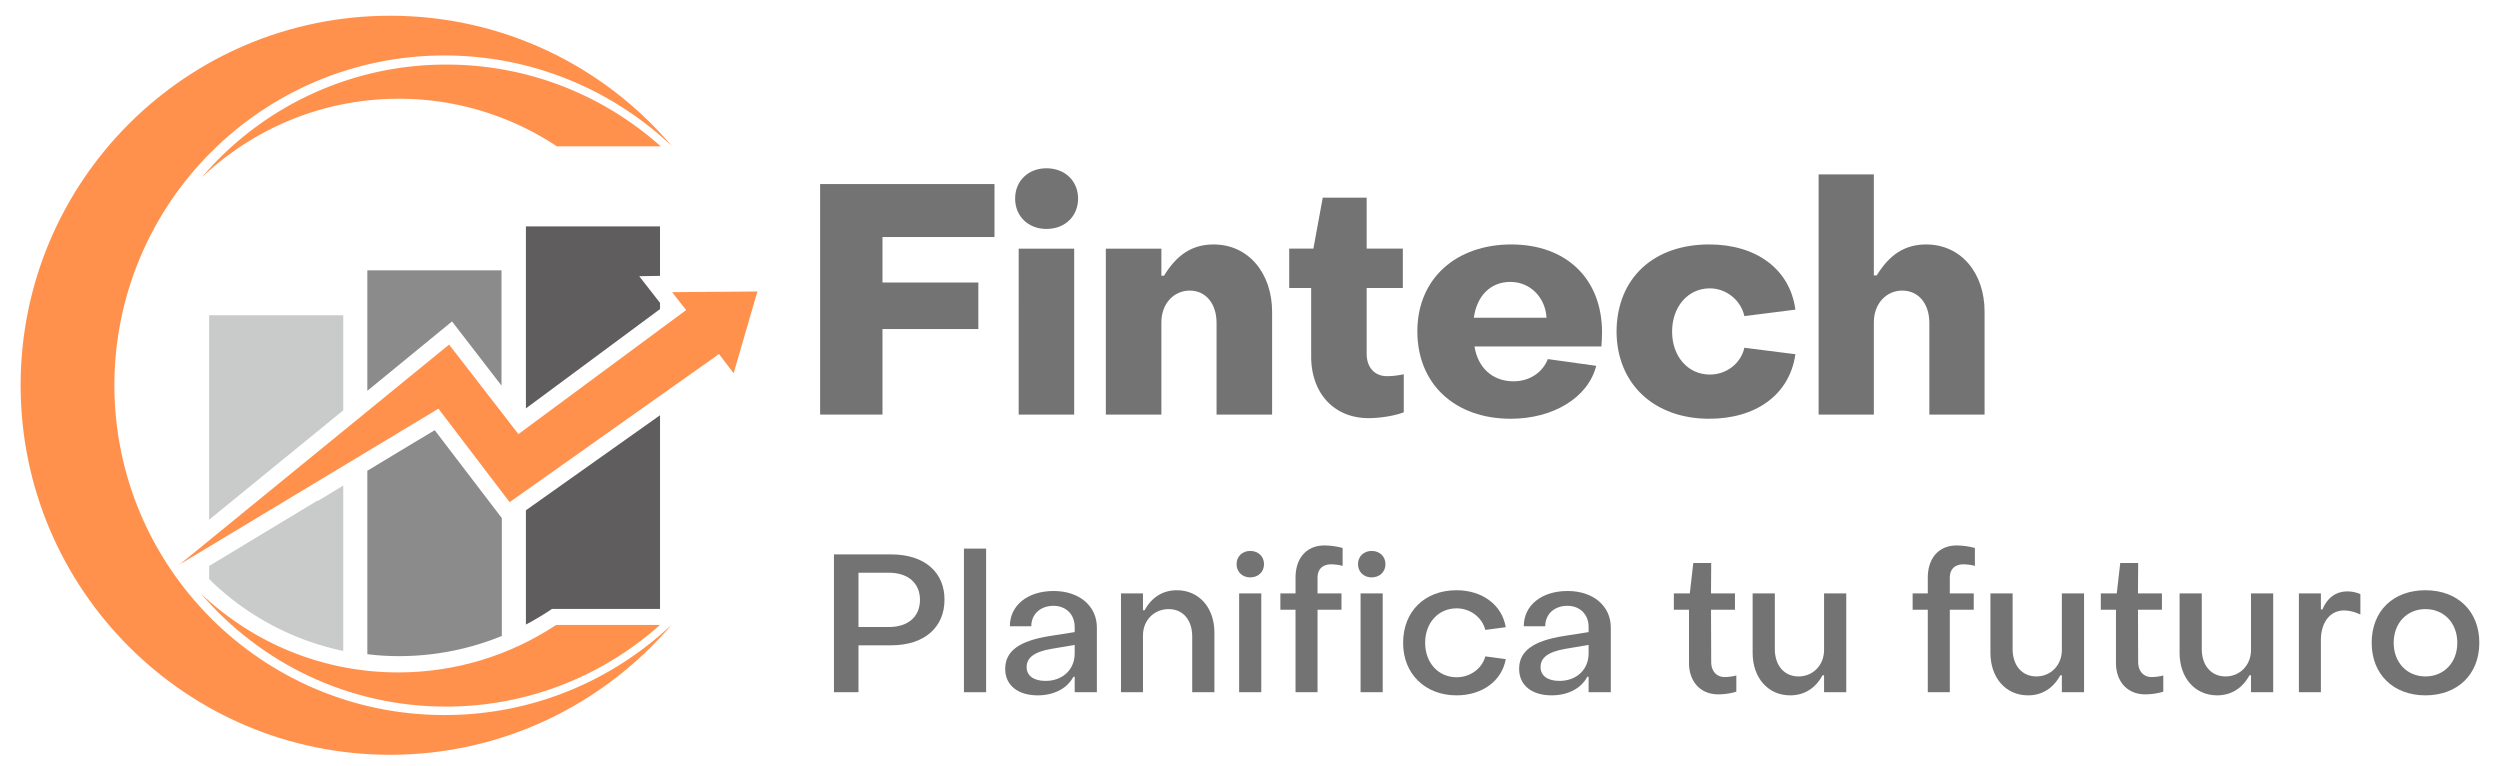 <?xml version="1.0" encoding="UTF-8" standalone="no"?>
<svg
    xmlns="http://www.w3.org/2000/svg"
    width="274"
    height="84"
    preserveAspectRatio="xMidYMid"
    version="1"
    viewBox="0 0 205.5 63"
    zoomAndPan="magnify"
>
    <defs>
    <filter id="c99781bce7" width="1" height="1" x="0" y="0">
        <feColorMatrix values="0 0 0 0 1 0 0 0 0 1 0 0 0 0 1 0 0 0 1 0"></feColorMatrix>
    </filter>
    <clipPath>
        <path d="M107.57 206.05h254.25v29.25H107.57zm0 0"></path>
    </clipPath>
    <clipPath>
        <path d="M361.71 220.676c0 .238-.054.476-.155.719a2.814 2.814 0 01-.457.714 5.016 5.016 0 01-.762.711 9.43 9.43 0 01-1.066.707c-.407.235-.864.47-1.368.703-.504.23-1.058.461-1.664.692a44.36 44.36 0 01-1.953.68 60.1 60.1 0 01-2.246.671c-.793.22-1.637.438-2.523.657-.891.215-1.825.43-2.805.64-.98.211-2.004.418-3.074.625a198.947 198.947 0 01-6.922 1.192c-1.238.191-2.52.383-3.836.566-1.32.184-2.676.367-4.074.543-1.395.18-2.828.352-4.297.52-1.469.171-2.977.336-4.516.496a523.17 523.17 0 01-9.637.91 594.487 594.487 0 01-10.363.797 655.299 655.299 0 01-10.992.676 780.37 780.37 0 01-11.516.55 907.907 907.907 0 01-11.925.418 1039.791 1039.791 0 01-12.227.277 965.615 965.615 0 01-12.407.141c-2.073.012-4.152.02-6.23.02-2.078 0-4.156-.008-6.234-.02-2.074-.011-4.149-.027-6.215-.05-2.07-.024-4.133-.055-6.187-.09a1049.557 1049.557 0 01-12.227-.278c-2.016-.058-4.02-.125-6.008-.191a905.1 905.1 0 01-5.918-.227 777.607 777.607 0 01-11.516-.55 655.296 655.296 0 01-10.992-.676 594.432 594.432 0 01-10.367-.797 523.134 523.134 0 01-9.633-.91c-1.539-.16-3.046-.325-4.515-.496-1.469-.168-2.903-.34-4.297-.52a311.54 311.54 0 01-4.074-.543 261.81 261.81 0 01-3.836-.566 210.732 210.732 0 01-3.59-.586 207.08 207.08 0 01-3.336-.606c-1.066-.207-2.09-.414-3.07-.625-.98-.21-1.914-.425-2.805-.64a95.978 95.978 0 01-2.523-.657 57.712 57.712 0 01-2.247-.671 46.012 46.012 0 01-1.953-.68c-.605-.23-1.16-.461-1.664-.692-.504-.234-.96-.468-1.367-.703a9.18 9.18 0 01-1.066-.707 5.015 5.015 0 01-.762-.71 2.814 2.814 0 01-.457-.715 1.782 1.782 0 01-.156-.72c0-.238.05-.48.156-.718.101-.238.254-.477.457-.715s.457-.476.762-.715c.304-.234.66-.472 1.066-.707.406-.234.863-.465 1.367-.699.504-.23 1.059-.46 1.664-.691.602-.23 1.254-.457 1.953-.684a72.72 72.72 0 014.77-1.324 109.8 109.8 0 012.805-.64 155.967 155.967 0 016.406-1.231c1.156-.2 2.351-.395 3.59-.59a310.551 310.551 0 0112.207-1.629c1.469-.168 2.976-.332 4.515-.492a523.134 523.134 0 019.633-.91 541.53 541.53 0 015.098-.414 770.46 770.46 0 015.27-.387 887.299 887.299 0 0110.992-.676c1.879-.101 3.777-.2 5.699-.289 1.918-.094 3.86-.18 5.816-.258a907.91 907.91 0 0111.926-.418c2.02-.058 4.047-.11 6.082-.156 2.04-.047 4.09-.09 6.145-.125a1162.215 1162.215 0 0112.402-.141c2.078-.011 4.156-.015 6.234-.015 2.078 0 4.157.004 6.23.015a1164.092 1164.092 0 0112.407.141c2.055.035 4.105.078 6.14.125a1017.03 1017.03 0 0112.094.348c1.989.07 3.961.144 5.918.226 1.957.078 3.895.164 5.817.258a779.7 779.7 0 0116.691.965c1.785.125 3.54.254 5.27.387 1.726.132 3.425.27 5.093.414a523.17 523.17 0 019.637.91c1.54.16 3.047.324 4.516.492a325.501 325.501 0 0112.207 1.629c1.238.195 2.433.39 3.59.59a150.902 150.902 0 016.406 1.23c.98.211 1.914.426 2.805.64a72.72 72.72 0 014.77 1.325c.698.227 1.35.453 1.952.684.606.23 1.16.46 1.664.691.504.234.961.465 1.368.7.406.234.757.472 1.066.706.305.239.559.477.762.715.203.238.355.477.457.715.101.238.156.48.156.719zm0 0"></path>
    </clipPath>
    <image
        width="255"
        height="30"
        x="0"
        y="0"
        preserveAspectRatio="xMidYMid"
    ></image>
    <mask id="25f798038c">
        <g filter="url(#c99781bce7)">
        <g>
            <image
            width="255"
            height="30"
            x="0"
            y="0"
            preserveAspectRatio="xMidYMid"
            ></image>
        </g>
        </g>
    </mask>
    <radialGradient
        id="dd81f50b2d"
        cx="71.041"
        cy="8.274"
        r="56.437"
        fx="71.041"
        fy="8.274"
        gradientTransform="matrix(1.788 0 0 -.212 .681 17.08)"
        gradientUnits="userSpaceOnUse"
    >
        <stop offset="0"></stop>
        <stop offset="0.016"></stop>
        <stop offset="0.027"></stop>
        <stop offset="0.039"></stop>
        <stop offset="0.051"></stop>
        <stop offset="0.063"></stop>
        <stop offset="0.074"></stop>
        <stop offset="0.086"></stop>
        <stop offset="0.098"></stop>
        <stop offset="0.109"></stop>
        <stop offset="0.121"></stop>
        <stop offset="0.133"></stop>
        <stop offset="0.145"></stop>
        <stop offset="0.156"></stop>
        <stop offset="0.168"></stop>
        <stop offset="0.18"></stop>
        <stop offset="0.191"></stop>
        <stop offset="0.203"></stop>
        <stop offset="0.215"></stop>
        <stop offset="0.227"></stop>
        <stop offset="0.238"></stop>
        <stop offset="0.25"></stop>
        <stop offset="0.262"></stop>
        <stop offset="0.27"></stop>
        <stop offset="0.277"></stop>
        <stop offset="0.285"></stop>
        <stop offset="0.293"></stop>
        <stop offset="0.301"></stop>
        <stop offset="0.309"></stop>
        <stop offset="0.316"></stop>
        <stop offset="0.324"></stop>
        <stop offset="0.332"></stop>
        <stop offset="0.34"></stop>
        <stop offset="0.348"></stop>
        <stop offset="0.355"></stop>
        <stop offset="0.363"></stop>
        <stop offset="0.371"></stop>
        <stop offset="0.379"></stop>
        <stop offset="0.395"></stop>
        <stop offset="0.41"></stop>
        <stop offset="0.426"></stop>
        <stop offset="0.441"></stop>
        <stop offset="0.457"></stop>
        <stop offset="0.473"></stop>
        <stop offset="0.488"></stop>
        <stop offset="0.504"></stop>
        <stop offset="0.516"></stop>
        <stop offset="0.527"></stop>
        <stop offset="0.539"></stop>
        <stop offset="0.551"></stop>
        <stop offset="0.563"></stop>
        <stop offset="0.574"></stop>
        <stop offset="0.586"></stop>
        <stop offset="0.598"></stop>
        <stop offset="0.609"></stop>
        <stop offset="0.621"></stop>
        <stop offset="0.633"></stop>
        <stop offset="0.641"></stop>
        <stop offset="0.648"></stop>
        <stop offset="0.656"></stop>
        <stop offset="0.664"></stop>
        <stop offset="0.672"></stop>
        <stop offset="0.68"></stop>
        <stop offset="0.688"></stop>
        <stop offset="0.695"></stop>
        <stop offset="0.711"></stop>
        <stop offset="0.727"></stop>
        <stop offset="0.742"></stop>
        <stop offset="0.758"></stop>
        <stop offset="0.77"></stop>
        <stop offset="0.781"></stop>
        <stop offset="0.793"></stop>
        <stop offset="0.805"></stop>
        <stop offset="0.816"></stop>
        <stop offset="0.824"></stop>
        <stop offset="0.832"></stop>
        <stop offset="0.84"></stop>
        <stop offset="0.848"></stop>
        <stop offset="0.863"></stop>
        <stop offset="0.879"></stop>
        <stop offset="0.891"></stop>
        <stop offset="0.902"></stop>
        <stop offset="0.914"></stop>
        <stop offset="0.922"></stop>
        <stop offset="0.93"></stop>
        <stop offset="0.945"></stop>
        <stop offset="0.957"></stop>
        <stop offset="0.965"></stop>
        <stop offset="0.98"></stop>
        <stop offset="0.988"></stop>
        <stop offset="1"></stop>
    </radialGradient>
    <clipPath>
        <path d="M0 0h255v30H0z"></path>
    </clipPath>
    <pattern
        width="255"
        height="30"
        x="0"
        y="0"
        patternTransform="matrix(1 0 0 -1 107 236.04)"
        patternUnits="userSpaceOnUse"
        preserveAspectRatio="xMidYMid meet"
        viewBox="0 0 255 30"
    >
        <g>
        <g>
            <g mask="url(#25f798038c)">
            <path
                fill="url(#dd81f50b2d)"
                d="M-189.5-221.46h540v540h-540z"
            ></path>
            </g>
        </g>
        </g>
    </pattern>
    <clipPath>
        <path d="M90.102 145.32H144v60.75H90.102zm0 0"></path>
    </clipPath>
    <clipPath>
        <path d="M103 167h47.852v24H103zm0 0"></path>
    </clipPath>
    </defs>
    <g fill="#737373" transform="translate(-97.5 -144)">
    <g transform="translate(163.43 178.078)">
        <g>
        <path d="M1.484 0H6.61v-7.031h7.88v-3.824H6.61v-3.739h9.207v-4.355H1.484zm0 0"></path>
        </g>
    </g>
    </g>
    <g fill="#737373" transform="translate(-97.5 -144)">
    <g transform="translate(179.908 178.078)">
        <g>
        <path d="M3.61-15.258c1.511 0 2.6-1.035 2.6-2.496 0-1.46-1.089-2.492-2.6-2.492-1.489 0-2.575 1.031-2.575 2.492s1.086 2.496 2.574 2.496zM1.327 0H5.89v-13.64H1.328zm0 0"></path>
        </g>
    </g>
    </g>
    <g fill="#737373" transform="translate(-97.5 -144)">
    <g transform="translate(187.126 178.078)">
        <g>
        <path d="M1.273 0H5.84v-7.59c0-1.512 1.008-2.601 2.332-2.601 1.355 0 2.203 1.117 2.203 2.656V0h4.566v-8.438c0-3.21-1.964-5.546-4.804-5.546-1.778 0-3.024.847-4.086 2.574H5.84v-2.23H1.273zm0 0"></path>
        </g>
    </g>
    </g>
    <g fill="#737373" transform="translate(-97.5 -144)">
    <g transform="translate(203.18 178.078)">
        <g>
        <path d="M6.82.293c.848 0 2.043-.16 2.89-.48v-3.13a6.31 6.31 0 01-1.378.16c-1.008 0-1.672-.718-1.672-1.831v-5.414h2.973v-3.239H6.66v-4.191H3.05l-.769 4.191H.293v3.239h1.805v5.625C2.098-1.75 3.98.293 6.82.293zm0 0"></path>
        </g>
    </g>
    </g>
    <g fill="#737373" transform="translate(-97.5 -144)">
    <g transform="translate(213.397 178.078)">
        <g>
        <path d="M8.281.344c3.477 0 6.367-1.723 7.031-4.352l-3.98-.554c-.398 1.058-1.46 1.828-2.812 1.828-1.754 0-2.946-1.141-3.211-2.864h10.43c.023-.215.05-.851.05-1.168 0-4.406-2.945-7.218-7.457-7.218C3.82-13.984.609-11.2.609-6.848.61-2.468 3.742.344 8.281.344zM5.254-7.961c.238-1.777 1.355-2.945 3-2.945 1.672 0 2.89 1.328 2.973 2.945zm0 0"></path>
        </g>
    </g>
    </g>
    <g fill="#737373" transform="translate(-97.5 -144)">
    <g transform="translate(229.77 178.078)">
        <g>
        <path d="M8.227.344c3.82 0 6.609-1.961 7.085-5.305l-4.195-.531c-.289 1.3-1.484 2.203-2.836 2.203-1.804 0-3.105-1.488-3.105-3.531s1.3-3.555 3.105-3.555c1.324 0 2.547.953 2.836 2.281l4.195-.531c-.453-3.371-3.265-5.36-7.085-5.36-4.563 0-7.59 2.758-7.618 7.165C.637-2.47 3.742.344 8.227.344zm0 0"></path>
        </g>
    </g>
    </g>
    <g fill="#737373" transform="translate(-97.5 -144)">
    <g transform="translate(245.69 178.078)">
        <g>
        <path d="M1.3 0h4.54v-7.59c0-1.512 1.008-2.601 2.332-2.601 1.355 0 2.23 1.09 2.23 2.656V0h4.54v-8.465c0-3.21-1.965-5.52-4.805-5.52-1.75 0-3.024.848-4.059 2.547H5.84v-8.304H1.3zm0 0"></path>
        </g>
    </g>
    </g>
    <g fill="#737373" transform="translate(-97.5 -144)">
    <g transform="translate(164.899 200.9)">
        <g>
        <path d="M1.152 0h2.016v-3.855H5.84c2.797 0 4.398-1.52 4.398-3.743.016-2.207-1.582-3.73-4.383-3.73H1.152zm2.016-5.36v-4.464h2.48c1.68 0 2.575.93 2.575 2.226 0 1.328-.895 2.239-2.575 2.239zm0 0"></path>
        </g>
    </g>
    </g>
    <g fill="#737373" transform="translate(-97.5 -144)">
    <g transform="translate(175.696 200.9)">
        <g>
        <path d="M1.04 0h1.823v-11.805H1.04zm0 0"></path>
        </g>
    </g>
    </g>
    <g fill="#737373" transform="translate(-97.5 -144)">
    <g transform="translate(179.6 200.9)">
        <g>
        <path d="M3.2.258c1.265 0 2.398-.516 2.929-1.524h.11V0h1.824v-5.313c0-1.789-1.458-3.007-3.551-3.007C2.367-8.32.91-7.137.91-5.422h1.762c0-.992.75-1.68 1.824-1.68 1.04 0 1.742.72 1.742 1.727v.434l-2.015.316C1.664-4.223.527-3.375.527-1.918.527-.543 1.602.258 3.2.258zM3.84-.93c-.977 0-1.55-.43-1.55-1.132 0-.754.573-1.25 2.046-1.504l1.902-.32v.702c0 1.297-.96 2.254-2.398 2.254zm0 0"></path>
        </g>
    </g>
    </g>
    <g fill="#737373" transform="translate(-97.5 -144)">
    <g transform="translate(188.59 200.9)">
        <g>
        <path d="M1.055 0h1.808v-4.672c0-1.262.93-2.16 2.114-2.16 1.199 0 1.933.93 1.933 2.242V0h1.824v-4.91c0-2-1.23-3.473-3.086-3.473-1.168 0-2.082.594-2.656 1.649h-.129v-1.391H1.055zm0 0"></path>
        </g>
    </g>
    </g>
    <g fill="#737373" transform="translate(-97.5 -144)">
    <g transform="translate(198.251 200.9)">
        <g>
        <path d="M2.016-9.438c.656 0 1.136-.449 1.136-1.09 0-.64-.48-1.085-1.136-1.085-.641 0-1.121.445-1.121 1.086 0 .64.48 1.09 1.12 1.09zM1.106 0h1.82v-8.125h-1.82zm0 0"></path>
        </g>
    </g>
    </g>
    <g fill="#737373" transform="translate(-97.5 -144)">
    <g transform="translate(202.282 200.9)">
        <g>
        <path d="M1.71 0h1.81v-6.781h1.968v-1.344H3.52v-1.281c0-.754.464-1.106 1.12-1.106.27 0 .688.051.942.13v-1.473a5.802 5.802 0 00-1.504-.207c-1.406 0-2.367.976-2.367 2.656v1.281H.465v1.344H1.71zm0 0"></path>
        </g>
    </g>
    </g>
    <g fill="#737373" transform="translate(-97.5 -144)">
    <g transform="translate(208.233 200.9)">
        <g>
        <path d="M2.016-9.438c.656 0 1.136-.449 1.136-1.09 0-.64-.48-1.085-1.136-1.085-.641 0-1.121.445-1.121 1.086 0 .64.48 1.09 1.12 1.09zM1.106 0h1.82v-8.125h-1.82zm0 0"></path>
        </g>
    </g>
    </g>
    <g fill="#737373" transform="translate(-97.5 -144)">
    <g transform="translate(212.264 200.9)">
        <g>
        <path d="M4.96.258C7.056.258 8.688-.91 9.009-2.72l-1.68-.226C7.07-1.953 6.094-1.23 4.977-1.23c-1.504 0-2.594-1.184-2.594-2.833 0-1.648 1.09-2.832 2.594-2.832 1.101 0 2.093.735 2.351 1.774l1.68-.223C8.703-7.199 7.055-8.383 4.96-8.383c-2.594 0-4.387 1.727-4.387 4.32C.56-1.502 2.398.258 4.961.258zm0 0"></path>
        </g>
    </g>
    </g>
    <g fill="#737373" transform="translate(-97.5 -144)">
    <g transform="translate(221.845 200.9)">
        <g>
        <path d="M3.2.258c1.265 0 2.398-.516 2.929-1.524h.11V0h1.824v-5.313c0-1.789-1.458-3.007-3.551-3.007C2.367-8.32.91-7.137.91-5.422h1.762c0-.992.75-1.68 1.824-1.68 1.04 0 1.742.72 1.742 1.727v.434l-2.015.316C1.664-4.223.527-3.375.527-1.918.527-.543 1.602.258 3.2.258zM3.84-.93c-.977 0-1.55-.43-1.55-1.132 0-.754.573-1.25 2.046-1.504l1.902-.32v.702c0 1.297-.96 2.254-2.398 2.254zm0 0"></path>
        </g>
    </g>
    </g>
    <g fill="#737373" transform="translate(-97.5 -144)">
    <g transform="translate(234.77 200.9)">
        <g>
        <path d="M3.969.176c.46 0 1.07-.078 1.488-.223v-1.328a4.06 4.06 0 01-.96.129c-.673 0-1.106-.496-1.106-1.234l-.016-4.301h1.969v-1.344H3.375l.016-2.496H1.918l-.285 2.496H.32v1.344h1.246v4.367c0 1.55.946 2.59 2.403 2.59zm0 0"></path>
        </g>
    </g>
    </g>
    <g fill="#737373" transform="translate(-97.5 -144)">
    <g transform="translate(240.657 200.9)">
        <g>
        <path d="M4 .258c1.168 0 2.078-.594 2.656-1.649h.125V0h1.824v-8.125H6.781v4.652c0 1.266-.926 2.176-2.093 2.176-1.2 0-1.954-.926-1.954-2.238v-4.59H.91v4.895C.91-1.215 2.145.258 4 .258zm0 0"></path>
        </g>
    </g>
    </g>
    <g fill="#737373" transform="translate(-97.5 -144)">
    <g transform="translate(254.254 200.9)">
        <g>
        <path d="M1.71 0h1.81v-6.781h1.968v-1.344H3.52v-1.281c0-.754.464-1.106 1.12-1.106.27 0 .688.051.942.13v-1.473a5.802 5.802 0 00-1.504-.207c-1.406 0-2.367.976-2.367 2.656v1.281H.465v1.344H1.71zm0 0"></path>
        </g>
    </g>
    </g>
    <g fill="#737373" transform="translate(-97.5 -144)">
    <g transform="translate(260.204 200.9)">
        <g>
        <path d="M4 .258c1.168 0 2.078-.594 2.656-1.649h.125V0h1.824v-8.125H6.781v4.652c0 1.266-.926 2.176-2.093 2.176-1.2 0-1.954-.926-1.954-2.238v-4.59H.91v4.895C.91-1.215 2.145.258 4 .258zm0 0"></path>
        </g>
    </g>
    </g>
    <g fill="#737373" transform="translate(-97.5 -144)">
    <g transform="translate(269.866 200.9)">
        <g>
        <path d="M3.969.176c.46 0 1.07-.078 1.488-.223v-1.328a4.06 4.06 0 01-.96.129c-.673 0-1.106-.496-1.106-1.234l-.016-4.301h1.969v-1.344H3.375l.016-2.496H1.918l-.285 2.496H.32v1.344h1.246v4.367c0 1.55.946 2.59 2.403 2.59zm0 0"></path>
        </g>
    </g>
    </g>
    <g fill="#737373" transform="translate(-97.5 -144)">
    <g transform="translate(275.752 200.9)">
        <g>
        <path d="M4 .258c1.168 0 2.078-.594 2.656-1.649h.125V0h1.824v-8.125H6.781v4.652c0 1.266-.926 2.176-2.093 2.176-1.2 0-1.954-.926-1.954-2.238v-4.59H.91v4.895C.91-1.215 2.145.258 4 .258zm0 0"></path>
        </g>
    </g>
    </g>
    <g fill="#737373" transform="translate(-97.5 -144)">
    <g transform="translate(285.414 200.9)">
        <g>
        <path d="M1.055 0h1.808v-4.27c0-1.472.754-2.449 1.903-2.449.402 0 .898.114 1.343.336v-1.68a2.652 2.652 0 00-1.07-.222c-.976 0-1.664.558-2.047 1.484h-.129v-1.324H1.055zm0 0"></path>
        </g>
    </g>
    </g>
    <g fill="#737373" transform="translate(-97.5 -144)">
    <g transform="translate(291.893 200.9)">
        <g>
        <path d="M4.977.258c2.636 0 4.43-1.715 4.43-4.32 0-2.61-1.794-4.32-4.43-4.32-2.641 0-4.418 1.694-4.418 4.32 0 2.605 1.793 4.32 4.418 4.32zm0-1.555c-1.52 0-2.61-1.152-2.61-2.766 0-1.617 1.09-2.769 2.61-2.769 1.535 0 2.62 1.152 2.62 2.77 0 1.613-1.085 2.765-2.62 2.765zm0 0"></path>
        </g>
    </g>
    </g>
    <path
    fill="#ff914d"
    d="M54.254 51.367c-4.68 4.172-10.836 6.715-17.61 6.715-8.054 0-15.28-3.613-20.124-9.285 4.23 4.016 9.93 6.476 16.218 6.476 4.793 0 9.262-1.445 12.98-3.906zm0 0"
    ></path>
    <g transform="translate(-88.5 -144)">
    <path
        fill="#ff914d"
        d="M97.902 175.695c0-14.988 12.149-27.136 27.137-27.136 7.227 0 13.809 2.836 18.68 7.441-5.567-6.559-13.864-10.707-23.149-10.707-16.78 0-30.375 13.598-30.375 30.375 0 16.781 13.594 30.375 30.375 30.375 9.258 0 17.555-4.148 23.149-10.703-4.871 4.601-11.426 7.437-18.68 7.437-14.988 0-27.137-12.148-27.137-27.136zm0 0"
    ></path>
    </g>
    <g transform="translate(-88.5 -144)">
    <path
        fill="#ff914d"
        d="M124.559 177.621l5.832 7.656 17.21-12.175 1.204 1.578 1.953-6.72-7.012.056 1.152 1.472-13.785 10.196-5.699-7.36-22.133 18.063c.27.402-.293-.375 0 0l21.25-12.79zm0 0"
    ></path>
    </g>
    <path
    fill="#ff914d"
    d="M45.773 12.027a23.458 23.458 0 00-12.98-3.91c-6.29 0-11.988 2.465-16.219 6.477A26.329 26.329 0 0136.7 5.309c6.77 0 12.926 2.543 17.61 6.718zm0 0"
    ></path>
    <path
    fill="#c9caca"
    d="M28.215 25.914H17.19v16.809l11.024-8.993zm0 0"
    ></path>
    <path
    fill="#c9caca"
    d="M26.102 41.145c-2.97 1.792-5.942 3.585-8.91 5.378v1.07l.265.266a22.211 22.211 0 0010.758 5.649V39.91c-.695.43-1.418.86-2.113 1.285zm0 0"
    ></path>
    <path
    fill="#8b8b8c"
    d="M30.195 38.68v15.093c.86.11 1.715.16 2.598.16a22.31 22.31 0 008.457-1.656v-9.691l-5.516-7.223c-1.843 1.098-3.691 2.219-5.511 3.317zm0 0"
    ></path>
    <path
    fill="#8b8b8c"
    d="M30.195 32.125l6.961-5.703 4.067 5.273v-9.472H30.195zm0 0"
    ></path>
    <path
    fill="#5f5d5d"
    d="M43.23 18.61v14.96l11.024-8.164v-.508l-1.711-2.195 1.71-.027v-4.067zm0 0"
    ></path>
    <path
    fill="#5f5d5d"
    d="M54.254 34.133L43.23 41.945v9.395a24.95 24.95 0 001.82-1.07l.321-.215h8.883zm0 0"
    ></path>
</svg>
